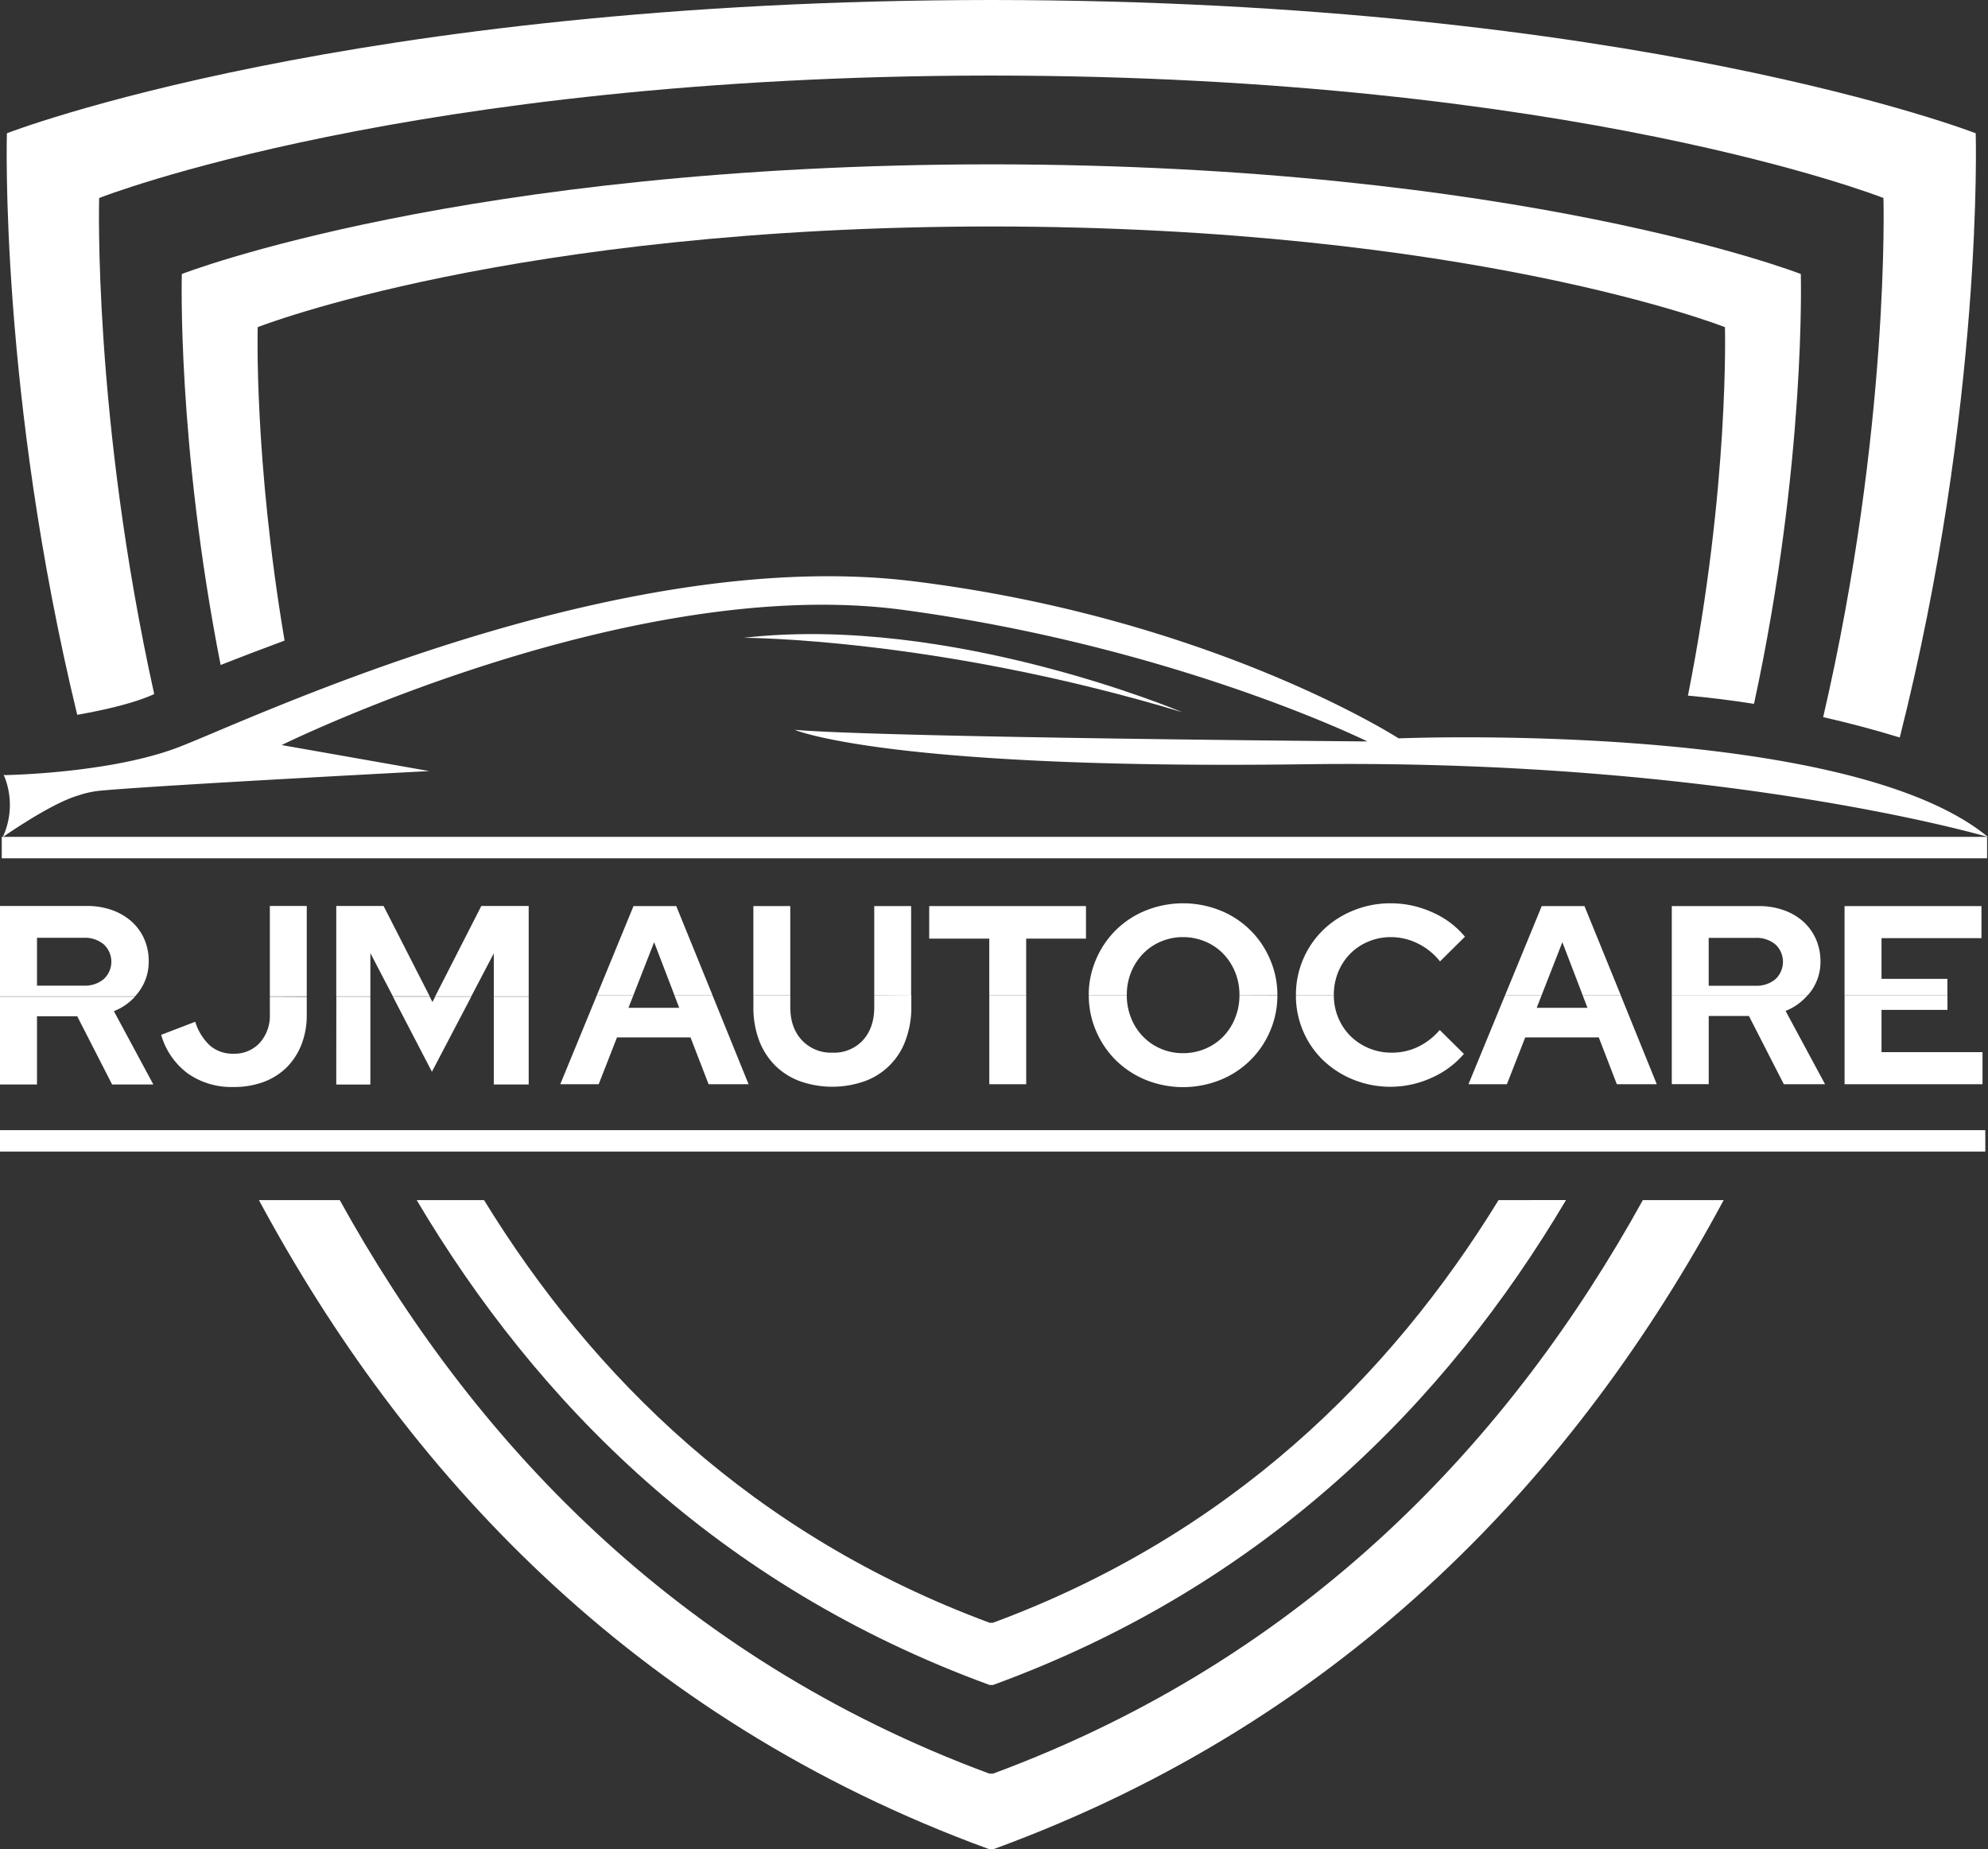 <svg xmlns="http://www.w3.org/2000/svg" viewBox="0 0 626.56 582.76"><rect x="0" y="0" width="626.56" height="582.76" fill="#333333" stroke="none"/><defs><style>.cls-1{fill:#fff;}</style></defs><g id="Layer_2" data-name="Layer 2"><g id="Layer_1-2" data-name="Layer 1"><path class="cls-1" d="M567.56,86.35S479.07,51.88,312.43,51.79C145.79,51.88,57.31,86.35,57.31,86.35s-1.58,52.91,12.22,123.21c6.2-2.45,13.18-5.1,20.16-7.69C80,144.61,81.22,103.1,81.22,103.1s80.2-31.65,231.21-31.73c151,.08,231.22,31.73,231.22,31.73s1.47,50.09-11.66,116.12c6.21.56,13.2,1.39,20.82,2.6C569.32,145.51,567.56,86.35,567.56,86.35ZM312.93,511.41h-1c-74.65-27.62-125.19-77.54-159.38-133.21H131.33C169.08,441.92,226,499.64,311.88,531H313c85.86-31.36,142.8-89.08,180.56-152.8H472.31C438.11,433.87,387.58,483.79,312.93,511.41Z"/><path class="cls-1" d="M622.69,42S515.08.1,312.43,0C109.78.1,2.17,42,2.17,42s-2.44,81.7,22.17,183.27c8.88-1.56,18.15-3.72,24.26-6.54C29.23,131.1,31.25,62.4,31.25,62.4s97.53-38.5,281.18-38.59C496.09,23.9,593.61,62.4,593.61,62.4s2.13,72.52-19,163.6c7.68,1.74,15.76,3.85,24.14,6.42C625.24,127.56,622.69,42,622.69,42ZM313,558.94h-1.2C212.74,522.27,148.59,453.32,107.08,378.2H81.6C127.23,463,199,541.58,311.76,582.76h1.34C425.87,541.58,497.63,463,543.26,378.2H517.78C476.27,453.32,412.12,522.27,313,558.94Z"/><path class="cls-1" d="M224.54,313.61h-12l1.53,4h-16l1.57-4H188.13l-11.55,28.08h12.11l5.77-14.76h23.17l5.7,14.76h12.6Z"/><path class="cls-1" d="M275.54,313.61v3.77q0,6.5-3.56,10.43a12.32,12.32,0,0,1-9.58,3.93,12.57,12.57,0,0,1-9.67-3.93q-3.66-3.93-3.65-10.43v-3.77H237.45v3.77a29.18,29.18,0,0,0,1.77,10.43,22.51,22.51,0,0,0,5,7.9,22,22,0,0,0,7.83,5,30.65,30.65,0,0,0,20.53,0,21.41,21.41,0,0,0,12.87-13,29.23,29.23,0,0,0,1.77-10.39v-3.77Z"/><path class="cls-1" d="M311.8,313.61v28.08h11.63V313.61Z"/><path class="cls-1" d="M390.64,313.61a18.86,18.86,0,0,1-1.37,7.22,17.71,17.71,0,0,1-3.72,5.81,17,17,0,0,1-5.66,3.85,17.72,17.72,0,0,1-7.05,1.41,17.4,17.4,0,0,1-7-1.41,17,17,0,0,1-5.61-3.85,17.6,17.6,0,0,1-3.74-5.81,19.24,19.24,0,0,1-1.36-7.22H343.16A27.88,27.88,0,0,0,345.49,325a28.8,28.8,0,0,0,6.29,9.22,29.37,29.37,0,0,0,9.42,6.14,31.52,31.52,0,0,0,23.34,0A28.62,28.62,0,0,0,400.27,325a28.21,28.21,0,0,0,2.32-11.35Z"/><path class="cls-1" d="M453.76,324.6a20.93,20.93,0,0,1-6.82,5.29,18.84,18.84,0,0,1-8.25,1.85,18.53,18.53,0,0,1-7.26-1.4,18.2,18.2,0,0,1-5.78-3.82,17.57,17.57,0,0,1-3.85-5.73,18.21,18.21,0,0,1-1.41-7.18H408.44A28.27,28.27,0,0,0,410.73,325a27.81,27.81,0,0,0,6.3,9.14,29.86,29.86,0,0,0,9.5,6.1,31.31,31.31,0,0,0,24.62-.56,28.54,28.54,0,0,0,10.23-7.55Z"/><path class="cls-1" d="M510.79,313.61h-12l1.53,4h-16l1.57-4H474.37l-11.55,28.08h12.11l5.78-14.76h23.18l5.69,14.76h12.59Z"/><path class="cls-1" d="M562.76,318.58a17.7,17.7,0,0,0,7-5H526.9v28.08h11.64V320.18h12.67l11,21.51h13Z"/><path class="cls-1" d="M593,331.57V318.26h20.78v-4.65H581.36v28.08h43.47V331.57Z"/><path class="cls-1" d="M213.14,285.55H199.66l-11.54,28.07h11.51l6.53-16.69,6.4,16.69h12Z"/><path class="cls-1" d="M275.54,285.55v28.07h11.62V285.55Zm-38.1,0v28.07h11.63V285.55Z"/><path class="cls-1" d="M292.86,285.55v10.26h18.93v17.81h11.63V295.81h18.85V285.55Z"/><path class="cls-1" d="M400.25,302.27a28.5,28.5,0,0,0-15.71-15.36,31.52,31.52,0,0,0-23.34,0,28.48,28.48,0,0,0-15.72,15.36,28.08,28.08,0,0,0-2.34,11.34h12a18.94,18.94,0,0,1,1.36-7.25,18.15,18.15,0,0,1,3.73-5.77,17.06,17.06,0,0,1,5.61-3.85,17.52,17.52,0,0,1,7-1.41,17.77,17.77,0,0,1,7.06,1.41,16.92,16.92,0,0,1,5.65,3.85,18.15,18.15,0,0,1,3.73,5.77,18.94,18.94,0,0,1,1.36,7.25h11.95A27.9,27.9,0,0,0,400.25,302.27Z"/><path class="cls-1" d="M451.42,287.51a31.51,31.51,0,0,0-13.07-2.84,30.69,30.69,0,0,0-11.75,2.24,29.56,29.56,0,0,0-9.5,6.09,28.47,28.47,0,0,0-8.66,20.61h11.94a19,19,0,0,1,1.37-7.25,17.75,17.75,0,0,1,3.77-5.77,17.26,17.26,0,0,1,5.73-3.85,18,18,0,0,1,7.1-1.41,19.07,19.07,0,0,1,8.5,2,20.49,20.49,0,0,1,7,5.65l7.86-7.78A27.62,27.62,0,0,0,451.42,287.51Z"/><path class="cls-1" d="M499.38,285.55H485.91l-11.54,28.07h11.51l6.53-16.69,6.4,16.69h12Z"/><path class="cls-1" d="M572.3,295.9a16.38,16.38,0,0,0-4-5.51,18.5,18.5,0,0,0-6.14-3.56,23,23,0,0,0-7.81-1.28H526.9v28.07h42.86a14.16,14.16,0,0,0,1-1.21,15.76,15.76,0,0,0,3-9.46A17.12,17.12,0,0,0,572.3,295.9Zm-12.72,12.67a9.19,9.19,0,0,1-6.3,2.08H538.53V295.57h14.75a9.24,9.24,0,0,1,6.3,2.08,7.5,7.5,0,0,1,0,10.92Z"/><path class="cls-1" d="M624.5,295.65v-10.1H581.35v28.07h32.41v-5.14H593V295.65Z"/><path class="cls-1" d="M35.89,318.66a17.85,17.85,0,0,0,6.66-4.57H0v27.67H11.66v-21.5H24.33l11,21.5h13Z"/><path class="cls-1" d="M85.05,314.09v5.54a12.78,12.78,0,0,1-3.17,9,10.77,10.77,0,0,1-8.31,3.44,11,11,0,0,1-7.3-2.48A16.91,16.91,0,0,1,61.54,322L50.8,326.12a22.94,22.94,0,0,0,8.42,12.2,23.91,23.91,0,0,0,14.28,4.24A27,27,0,0,0,83,341a20.62,20.62,0,0,0,7.3-4.57A21,21,0,0,0,95,329.21,25,25,0,0,0,96.68,320v-5.86Z"/><path class="cls-1" d="M155.63,314.09v27.67h11V314.09Zm-19.33,1.69-.87-1.69h-11.6l12.3,23.66,12.4-23.66H137.16Zm-30.32,26h10.75V314.09H106Z"/><path class="cls-1" d="M45.43,295.86a16.14,16.14,0,0,0-4-5.49,18.62,18.62,0,0,0-6.14-3.57,23.11,23.11,0,0,0-7.82-1.29H0V314H42.55a17,17,0,0,0,1.32-1.6,15.82,15.82,0,0,0,3-9.47A17.07,17.07,0,0,0,45.43,295.86ZM32.72,308.54a9.21,9.21,0,0,1-6.3,2.08H11.66V295.54H26.42a9.16,9.16,0,0,1,6.3,2.09,7.46,7.46,0,0,1,0,10.91Z"/><path class="cls-1" d="M85.05,285.51V314H96.68V285.51Z"/><path class="cls-1" d="M151.7,285.51,137.16,314h11.37l7.1-13.55V314h11V285.51Zm-45.72,0V314h10.75V300.36l7.1,13.63h11.6l-14.54-28.48Z"/><rect class="cls-1" y="356.16" width="625.71" height="6.76"/><rect class="cls-1" x="0.56" y="263.73" width="625.71" height="6.76"/><path class="cls-1" d="M372.59,224.44S299.48,193.49,234.41,201C234.41,201,294.89,201,372.59,224.44Z"/><path class="cls-1" d="M626.56,263.77c-1.25-.36-84.52-24.69-215.18-22.92C279.73,242.62,250.46,230,250.46,230c28.66,2.44,180.5,3.66,180.5,3.66s-60.37-29.88-146.35-41.46S88.77,234.8,88.77,234.8L135.3,243s-84.87,4.45-103.39,6.15a30.54,30.54,0,0,0-7.16,1.51C20,252,13.12,255.91,8,259.13c-4,2.48-6.94,4.56-7.14,4.7a24.07,24.07,0,0,0,.57-19l-.2-.44-.06-.11,0-.11.38.1c3.72-.08,33.93-.94,54.4-8.67,21.84-8.25,137.82-64.06,232-52.41s152.86,49.5,152.86,49.5S581.9,226.9,626.56,263.77Z"/></g></g></svg>